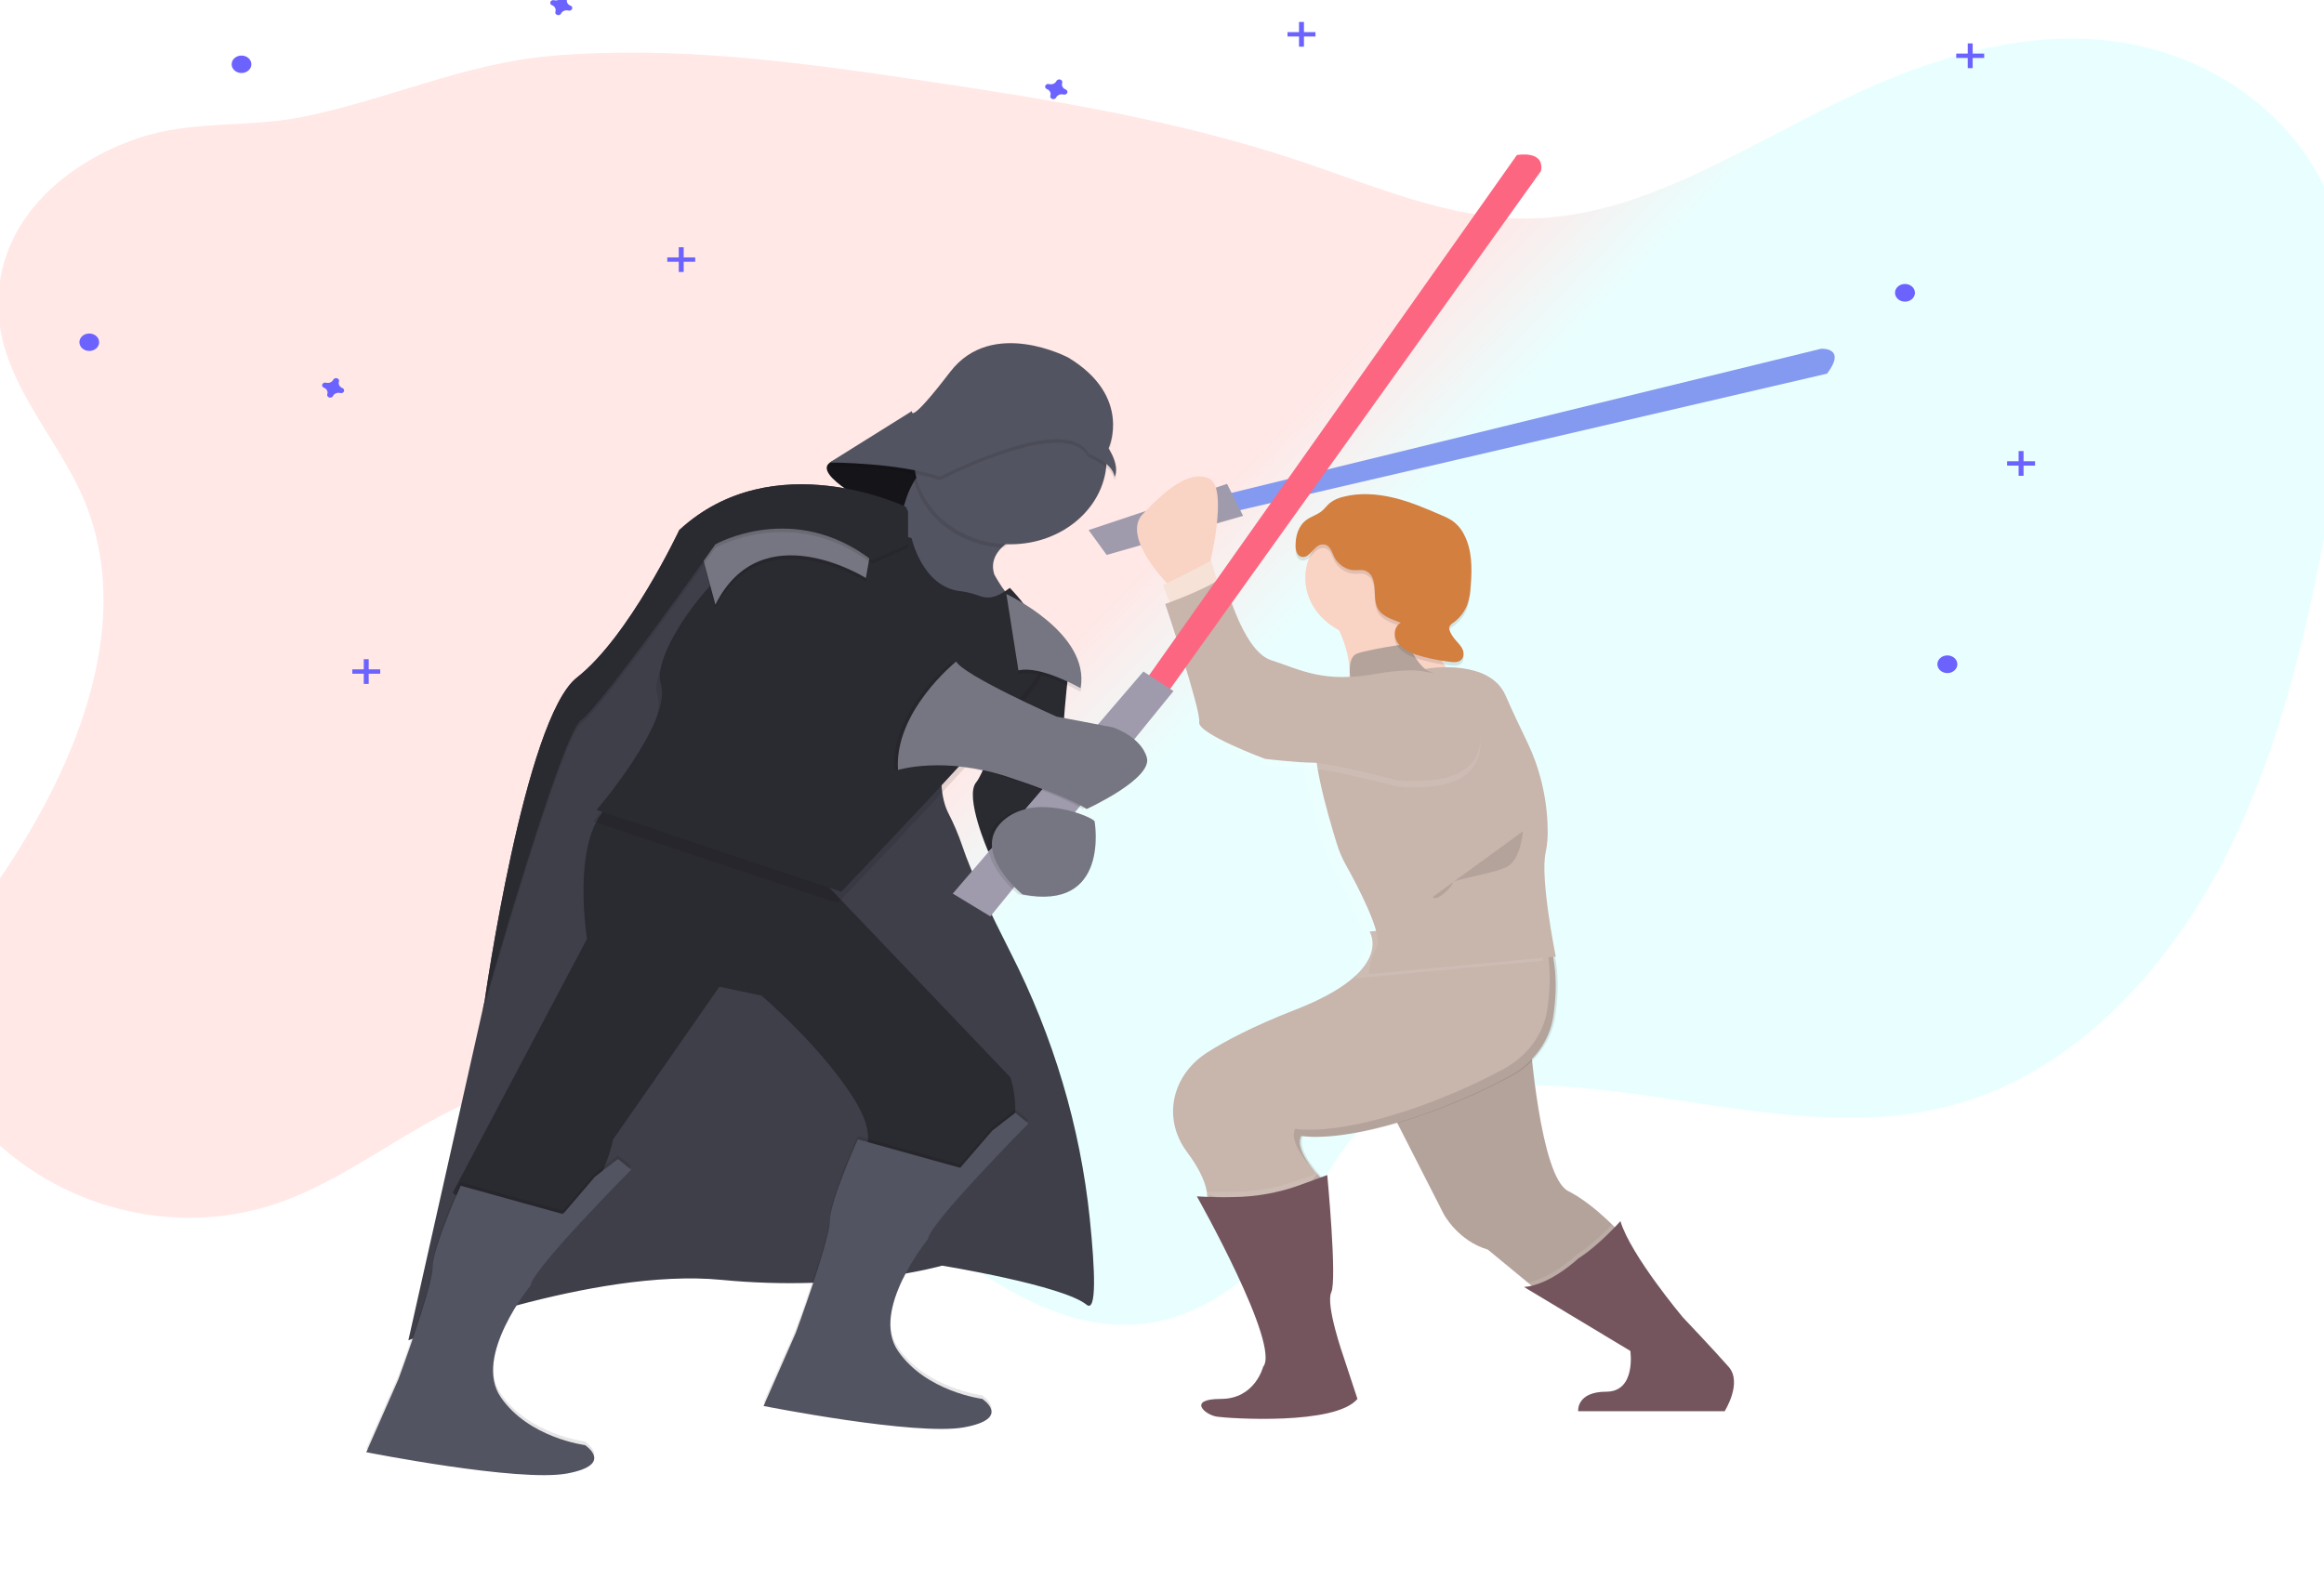 <svg width="1083" height="736" viewBox="0 0 1083 736" fill="none" xmlns="http://www.w3.org/2000/svg">
<g id="main-body">
<g clip-path="url(#clip0)">
<g id="Vector" opacity="0.1" filter="url(#filter0_i)">
<path d="M39.742 230.339C63.702 289.694 33.137 358.06 -2.847 409.605C-14.894 426.857 -28.184 444.958 -29.832 466.61C-31.842 493.093 -15.504 517.445 3.905 533.357C39.291 562.359 87.616 571.36 129.72 556.699C166.111 544.057 196.709 515.495 233.405 503.984C294.816 484.712 359.863 516.665 412.422 556.479C449.615 584.651 489.46 618.904 534.364 612.884C565.979 608.653 592.716 584.341 610.894 555.719C619.667 541.897 627.3 526.416 640.093 517.095C647.692 511.554 656.623 508.604 665.543 506.514C747.052 487.402 833.552 534.037 913.943 510.054C968.264 493.853 1011.59 446.749 1038.52 392.544C1065.44 338.339 1078.03 277.093 1088.49 216.427C1095.93 173.313 1102.11 126.799 1085 87.135C1066.94 45.132 1025.02 19.739 982.919 14.979C940.816 10.218 898.599 23.4 859.848 41.981C811.388 65.224 763.875 97.757 711 97.867C674.982 97.936 640.635 82.785 606.186 71.224C548.602 51.902 488.76 42.301 429.065 33.441C371.944 24.95 314.248 17.069 256.788 22.079C216.141 25.63 180.213 42.671 140.762 50.552C115.042 55.693 89.197 51.872 63.984 60.553C32.9 71.214 0.936 95.936 -0.781 134.84C-2.463 171.813 27.029 198.846 39.742 230.339Z" fill="url(#paint0_linear)"/>
</g>
<g id="luke">
<g id="blue-lightsaber">
<path id="Vector_2" d="M570.877 230.484L848.634 162.567C848.634 162.567 860.794 161.737 851.434 174.158L573.677 238.754L570.877 230.484Z" fill="#8499F0"/>
<g id="blue-handle">
<path id="Vector_3" d="M507.298 247.075L515.709 258.666L579.289 240.454L571.814 225.543L507.298 247.075Z" fill="#9F9BAD"/>
</g>
</g>
<path id="Vector_4" d="M544.693 272.747C544.693 272.747 522.258 250.385 532.544 239.614C542.83 228.843 553.997 218.912 563.402 223.053C572.808 227.193 563.402 264.467 563.402 264.467L544.693 272.747Z" fill="#F9D3C4"/>
<path id="Vector_5" d="M545.63 281.858L541.893 272.747C541.893 272.747 562.465 262.806 564.328 261.156L568.066 273.577L545.63 281.858Z" fill="#F6E2D7"/>
<path id="Vector_6" d="M618.57 284.338C618.57 284.338 632.593 303.34 627.919 320.782C623.244 338.223 673.737 310.841 673.737 310.841C673.737 310.841 658.777 290.969 660.651 272.747L618.57 284.338Z" fill="#F9D3C4"/>
<path id="Vector_7" d="M646.617 514.58L672.8 565.924C672.8 565.924 679.349 578.345 693.372 582.486L720.471 604.848L756.94 576.685C756.94 576.685 743.854 561.774 730.757 555.153C717.659 548.533 712.996 483.927 712.996 483.927L646.617 514.58Z" fill="#C8B5AC"/>
<path id="Vector_8" opacity="0.1" d="M646.617 514.58L672.8 565.924C672.8 565.924 679.349 578.345 693.372 582.486L720.471 604.848L756.94 576.685C756.94 576.685 743.854 561.774 730.757 555.153C717.659 548.533 712.996 483.927 712.996 483.927L646.617 514.58Z" fill="black"/>
<path id="Vector_9" d="M638.205 434.242C638.205 434.242 650.354 452.504 603.553 470.686C584.121 478.256 571.159 485.117 562.635 490.537C556.165 494.628 551.299 500.407 548.716 507.066C546.133 513.725 545.962 520.932 548.227 527.681C549.337 530.963 550.985 534.083 553.116 536.942C564.34 551.853 562.465 559.304 562.465 559.304C562.465 559.304 603.609 572.555 616.662 550.193C616.662 550.193 602.638 536.942 606.376 529.491C606.376 529.491 622.273 532.801 657.806 521.21C673.553 515.99 688.717 509.484 703.105 501.778C708.717 498.793 713.497 494.725 717.088 489.876C720.679 485.028 722.989 479.525 723.847 473.776C725.992 459.425 726.105 439.693 714.814 425.941L638.205 434.242Z" fill="#C8B5AC"/>
<path id="Vector_10" opacity="0.1" d="M715.807 425.961L714.565 426.092C723.271 439.553 723.034 457.294 721.069 470.486C720.212 476.234 717.902 481.738 714.31 486.586C710.719 491.434 705.94 495.503 700.328 498.488C685.94 506.194 670.775 512.699 655.028 517.92C619.496 529.511 603.553 526.171 603.553 526.171C599.816 533.621 613.839 546.873 613.839 546.873C603.18 565.074 573.948 559.684 563.436 557.044C563.511 557.794 563.481 558.55 563.346 559.294C563.346 559.294 604.49 572.545 617.542 550.183C617.542 550.183 603.519 536.932 607.256 529.481C607.256 529.481 623.154 532.791 658.687 521.2C674.453 515.983 689.637 509.477 704.042 501.768C709.654 498.783 714.434 494.715 718.025 489.866C721.616 485.018 723.926 479.515 724.784 473.766C726.952 459.445 727.053 439.713 715.807 425.961Z" fill="black"/>
<path id="Vector_11" d="M640.068 297.6C657.628 297.6 671.863 284.991 671.863 269.437C671.863 253.883 657.628 241.275 640.068 241.275C622.508 241.275 608.273 253.883 608.273 269.437C608.273 284.991 622.508 297.6 640.068 297.6Z" fill="#F9D3C4"/>
<path id="Vector_12" opacity="0.1" d="M660.006 312.54C660.006 312.54 688.095 308.002 695.592 325.243C698.736 332.488 702.219 339.886 705.193 346.067C711.581 359.142 714.997 373.394 715.212 387.859C715.338 391.534 715.038 395.21 714.318 398.82C711.514 410.624 719 447.835 719 447.835L631.929 456C632.231 451.556 633.507 447.226 635.672 443.297C638.612 437.598 626.625 414.603 621.243 404.936C619.506 401.791 618.097 398.487 617.036 395.071C612.886 381.689 603.308 348.533 608.51 343.481C608.51 343.481 614.164 317.176 621.616 317.176C629.068 317.176 660.006 312.54 660.006 312.54Z" fill="white"/>
<path id="Vector_13" d="M666.006 311.536C666.006 311.536 694.095 307.03 701.592 324.151C704.736 331.345 708.219 338.692 711.193 344.831C717.581 357.815 720.997 371.968 721.212 386.333C721.338 389.981 721.038 393.632 720.318 397.217C717.514 408.939 725 445.891 725 445.891L637.929 454C638.231 449.587 639.507 445.287 641.672 441.385C644.612 435.725 632.625 412.89 627.243 403.29C625.506 400.168 624.097 396.886 623.036 393.494C618.886 380.205 609.308 347.28 614.51 342.262C614.51 342.262 620.164 316.14 627.616 316.14C635.068 316.14 666.006 311.536 666.006 311.536Z" fill="#C8B5AC"/>
<path id="Vector_14" d="M629.378 317C629.378 317 627.468 306.613 632.232 304.72C636.996 302.828 656.053 300 656.053 300C656.053 300 661.806 313.215 667.491 313.215C673.176 313.215 629.378 317 629.378 317Z" fill="#C8B5AC"/>
<path id="Vector_15" opacity="0.1" d="M629.378 317C629.378 317 627.468 306.613 632.232 304.72C636.996 302.828 656.053 300 656.053 300C656.053 300 661.806 313.215 667.491 313.215C673.176 313.215 629.378 317 629.378 317Z" fill="black"/>
<path id="Vector_16" opacity="0.1" d="M651 366.618C651 366.618 619.34 358.418 611.897 358.418C604.454 358.418 589.557 356.591 589.557 356.591C589.557 356.591 557.897 344.737 558.83 339.277C559.763 333.818 543 283.671 543 283.671C543 283.671 568.139 274.557 569.983 270C569.983 270 578.359 305.552 592.323 310.109C606.287 314.666 616.529 321.05 641.668 316.493C646.563 315.593 651.52 315.06 656.497 314.897C674.003 314.369 689.192 327.401 689.968 344.527C690.564 357.284 683.121 369.315 651 366.618Z" fill="white"/>
<path id="Vector_17" d="M651.01 363.614C651.01 363.614 619.35 355.496 611.907 355.496C604.465 355.496 589.557 353.73 589.557 353.73C589.557 353.73 557.897 341.994 558.83 336.589C559.763 331.184 543 281.535 543 281.535C543 281.535 568.139 272.512 569.983 268C569.983 268 578.359 303.199 592.322 307.71C606.286 312.222 616.528 318.543 641.667 314.031C646.562 313.14 651.519 312.612 656.497 312.451C674.002 311.928 689.191 324.83 689.966 341.787C690.574 354.363 683.131 366.317 651.01 363.614Z" fill="#C8B5AC"/>
<path id="Vector_18" opacity="0.1" d="M622.499 262.556C624.351 265.137 627.366 267.247 630.809 267.427C632.616 267.527 634.501 267.097 636.195 267.667C636.998 267.998 637.715 268.474 638.298 269.065C638.881 269.656 639.319 270.348 639.582 271.097C641.671 275.988 639.436 282.028 642.744 286.349C645.002 289.279 649.101 290.489 652.748 291.939C649.654 293.769 649.214 297.94 650.998 300.81C652.781 303.68 656.191 305.52 659.646 306.741C664.648 308.329 669.826 309.446 675.092 310.071C676.899 310.341 678.931 310.571 680.433 309.631C682.273 308.461 682.398 305.99 681.494 304.15C680.591 302.31 678.931 300.86 677.644 299.21C676.808 298.136 676.129 296.974 675.623 295.75C675.368 295.241 675.264 294.684 675.318 294.129C675.659 293.197 676.363 292.403 677.305 291.889C680.283 289.698 682.515 286.817 683.753 283.568C684.682 280.771 685.21 277.882 685.322 274.968C685.977 266.827 686.157 258.316 682.307 250.905C681.092 248.392 679.219 246.17 676.842 244.425C675.227 243.387 673.494 242.503 671.671 241.785C664.501 238.684 657.287 235.574 649.597 233.704C641.908 231.834 633.643 231.244 625.988 233.224C623.722 233.728 621.617 234.686 619.834 236.024C618.378 237.214 617.35 238.764 615.883 239.944C613.816 241.605 611.05 242.415 608.882 243.945C604.84 246.865 603.609 251.945 603.756 256.536C603.813 258.536 604.614 261.026 606.839 261.266C610.519 261.666 612.1 256.176 615.713 255.506C620.23 254.706 620.704 260.066 622.499 262.556Z" fill="black"/>
<path id="Vector_19" d="M622.499 260.896C624.351 263.477 627.366 265.587 630.809 265.767C632.616 265.867 634.501 265.437 636.195 266.007C636.998 266.338 637.715 266.814 638.298 267.405C638.881 267.996 639.319 268.688 639.582 269.437C641.671 274.328 639.436 280.368 642.744 284.689C645.002 287.619 649.101 288.829 652.748 290.279C649.654 292.109 649.214 296.28 650.998 299.15C652.781 302.02 656.191 303.86 659.646 305.08C664.648 306.669 669.826 307.785 675.092 308.411C676.899 308.681 678.931 308.911 680.433 307.971C682.273 306.801 682.398 304.33 681.494 302.49C680.591 300.65 678.931 299.2 677.644 297.55C676.808 296.476 676.129 295.314 675.623 294.089C675.368 293.581 675.264 293.023 675.318 292.469C675.659 291.537 676.363 290.743 677.305 290.229C680.283 288.038 682.515 285.157 683.753 281.908C684.682 279.111 685.21 276.221 685.322 273.307C685.977 265.167 686.157 256.656 682.307 249.245C681.092 246.732 679.219 244.51 676.842 242.765C675.227 241.727 673.494 240.842 671.671 240.124C664.501 237.024 657.287 233.914 649.597 232.044C641.908 230.173 633.643 229.583 625.988 231.564C623.722 232.068 621.617 233.026 619.834 234.364C618.378 235.554 617.35 237.104 615.883 238.284C613.816 239.944 611.05 240.754 608.882 242.285C604.84 245.205 603.609 250.285 603.756 254.876C603.813 256.876 604.614 259.366 606.839 259.606C610.519 260.006 612.1 254.516 615.713 253.846C620.23 253.056 620.704 258.416 622.499 260.896Z" fill="#D37F3F"/>
<path id="Vector_20" opacity="0.1" d="M734.528 584.976C734.528 584.976 721.442 597.397 709.281 598.227L758.837 628.04C758.837 628.04 761.637 647.042 747.614 647.042C733.591 647.042 734.528 656.203 734.528 656.203H802.782C802.782 656.203 811.193 642.951 804.656 635.501C798.118 628.05 783.203 612.309 783.203 612.309C783.203 612.309 758.894 583.306 754.219 567.585C754.14 567.585 744.328 578.766 734.528 584.976Z" fill="white"/>
<path id="Vector_21" d="M735.442 586.636C735.442 586.636 722.356 599.057 710.196 599.888L759.752 629.7C759.752 629.7 762.552 648.702 748.529 648.702C734.505 648.702 735.442 657.813 735.442 657.813H803.696C803.696 657.813 812.108 644.562 805.57 637.111C799.033 629.66 784.118 613.919 784.118 613.919C784.118 613.919 759.808 584.916 755.134 569.195C755.077 569.235 745.265 580.416 735.442 586.636Z" fill="#74555E"/>
<path id="Vector_22" opacity="0.1" d="M709.688 387.498C709.688 387.498 708.751 400.749 702.213 404.059C695.676 407.37 676.967 409.86 676.967 411.51C676.967 413.16 669.492 420.621 667.618 418.131" fill="black"/>
<path id="Vector_23" opacity="0.1" d="M574.682 555.513C569.034 555.656 563.381 555.543 557.746 555.173C557.746 555.173 597.016 624.74 588.604 634.681C588.604 634.681 584.866 649.592 568.969 649.592C553.071 649.592 561.494 657.043 567.095 657.873C572.695 658.703 622.262 662.013 632.582 649.592L626.033 629.72C626.033 629.72 617.621 605.718 620.388 599.908C623.154 594.097 618.513 545.242 618.513 545.242L605.969 549.843C596.043 553.479 585.423 555.404 574.682 555.513V555.513Z" fill="white"/>
<path id="Vector_24" d="M574.682 557.984C569.034 558.127 563.381 558.013 557.746 557.644C557.746 557.644 597.016 627.21 588.604 637.151C588.604 637.151 584.866 652.062 568.969 652.062C553.071 652.062 561.494 659.513 567.095 660.343C572.695 661.173 622.262 664.483 632.582 652.062L626.033 632.19C626.033 632.19 617.621 608.188 620.388 602.378C623.154 596.567 618.513 547.713 618.513 547.713L605.969 552.313C596.043 555.95 585.423 557.874 574.682 557.984Z" fill="#74555E"/>
</g>
<g id="darthvader">
<path id="Vector_25" d="M497.949 313.331C497.949 313.331 491.4 363.856 497.949 377.097C497.949 377.097 466.153 391.178 460.553 396.969C460.553 396.969 449.33 371.296 454.908 364.666C460.485 358.035 477.343 305.04 477.343 305.04L497.949 313.331Z" fill="#2A2A31"/>
<path id="Vector_26" d="M506.361 608.168C495.137 599.057 439.044 589.947 439.044 589.947C439.044 589.947 396.037 602.368 336.195 596.567C276.353 590.767 190.305 624.73 190.305 624.73L224.787 471.216L225.837 466.545C225.837 466.545 244.501 334.863 268.867 315.811C293.233 296.76 316.549 247.075 316.549 247.075C360.493 206.491 422.209 236.304 422.209 236.304C422.209 236.304 422.548 237.054 423.146 238.454C428.035 249.975 450.188 305.02 441.844 338.994C436.391 361.216 438.886 372.997 441.923 378.997C444.517 384.023 446.712 389.203 448.495 394.499C452.435 406.44 461.592 425.662 470.964 444.093C490.925 483.297 503.387 525.169 507.84 567.995C510.324 592.157 511.125 612.029 506.361 608.168Z" fill="#3E3F49"/>
<path id="Vector_27" d="M408.22 236.304C408.22 236.304 378.299 221.393 386.767 215.602C395.235 209.812 439.123 207.321 439.123 207.321L454.513 239.204L408.22 236.304Z" fill="#151519"/>
<path id="Vector_28" d="M492.337 243.755C492.337 243.755 457.742 250.375 463.353 267.757C463.353 267.757 468.999 278.528 474.577 281.838C480.154 285.149 439.044 289.289 439.044 289.289L415.672 272.727L418.946 249.955C418.946 249.955 420.346 213.952 442.793 213.952C465.239 213.952 492.337 243.755 492.337 243.755Z" fill="#535461"/>
<path id="Vector_29" d="M383.876 411.05L470.817 502.148C470.817 502.148 482.04 533.621 454.919 544.382L443.696 555.973L397.877 540.242C397.877 540.242 412.838 536.102 397.877 512.079C382.917 488.057 354.87 464.075 354.87 464.075L335.235 459.935L285.679 531.161C285.679 531.161 280.034 562.634 257.632 566.774L237.998 575.055L210.899 556.053L273.541 437.623C273.541 437.623 264.193 379.617 290.376 372.197L383.876 411.05Z" fill="#2A2A31"/>
<path id="Vector_30" opacity="0.1" d="M452.333 282.258C456.522 283.548 459.966 286.199 468.965 279.368C468.965 279.368 492.337 302.56 483.926 317.461C475.514 332.363 390.425 420.981 390.425 420.981L276.387 382.888C276.387 382.888 311.919 341.474 306.308 324.082C300.696 306.69 347.452 245.405 381.11 249.545C414.768 253.686 423.192 256.166 423.192 256.166C423.192 256.166 428.092 278.578 445.514 280.848C447.832 281.128 450.115 281.601 452.333 282.258V282.258Z" fill="black"/>
<path id="Vector_31" d="M453.947 276.913C458.136 278.203 461.579 280.853 470.578 274.023C470.578 274.023 493.951 297.215 485.539 312.116C477.127 327.018 392.039 415.636 392.039 415.636L278 377.542C278 377.542 313.533 336.129 307.921 318.737C302.309 301.345 349.065 240.06 382.723 244.2C416.382 248.341 424.805 250.821 424.805 250.821C424.805 250.821 429.705 273.233 447.127 275.503C449.445 275.783 451.728 276.255 453.947 276.913V276.913Z" fill="#2A2A31"/>
<path id="Vector_32" d="M334.321 263.637C334.321 263.637 341.795 339.003 423.146 348.114L453.067 315.811C453.067 315.811 406.312 295.109 406.312 289.309C406.312 289.309 388.551 276.888 394.151 256.186L334.321 263.637Z" fill="#2A2A31"/>
<path id="Vector_33" opacity="0.1" d="M468.965 278.548C468.965 278.548 508.235 296.77 503.56 322.442C503.56 322.442 484.863 311.671 474.577 314.161L468.965 278.548Z" fill="black"/>
<path id="Vector_34" d="M468.965 276.888C468.965 276.888 508.235 295.109 503.56 320.782C503.56 320.782 484.863 310.011 474.577 312.501L468.965 276.888Z" fill="#757681"/>
<path id="Vector_35" opacity="0.1" d="M479.251 522.03C479.251 522.03 432.495 569.235 432.495 575.865C432.495 575.865 405.397 608.988 418.472 628.04C431.547 647.092 457.742 650.402 457.742 650.402C457.742 650.402 471.765 659.513 449.33 663.653C426.895 667.794 355.83 653.712 355.83 653.712L370.79 619.709C370.79 619.709 386.688 576.645 386.688 567.535C386.688 558.424 399.774 529.511 399.774 529.511L447.456 542.762L462.416 525.341L473.131 517.06L479.251 522.03Z" fill="black"/>
<path id="Vector_36" d="M479.251 523.691C479.251 523.691 432.495 570.895 432.495 577.515C432.495 577.515 405.397 610.638 418.472 629.69C431.547 648.742 457.742 652.052 457.742 652.052C457.742 652.052 471.765 661.163 449.33 665.304C426.895 669.444 355.83 655.363 355.83 655.363L370.79 621.36C370.79 621.36 386.688 578.296 386.688 569.185C386.688 560.074 399.774 531.091 399.774 531.091L447.456 544.342L462.416 527.001L473.131 518.72L479.251 523.691Z" fill="#535461"/>
<path id="Vector_37" opacity="0.1" d="M294.114 543.562C294.114 543.562 247.358 590.767 247.358 597.397C247.358 597.397 220.259 630.52 233.334 649.572C246.409 668.624 272.604 671.934 272.604 671.934C272.604 671.934 286.628 681.045 264.193 685.185C241.757 689.326 170.692 675.244 170.692 675.244L185.653 641.241C185.653 641.241 201.596 598.227 201.596 589.117C201.596 580.006 214.682 551.023 214.682 551.023L262.363 564.274L277.245 546.883L287.96 538.602L294.114 543.562Z" fill="black"/>
<path id="Vector_38" d="M294.114 545.223C294.114 545.223 247.358 592.427 247.358 599.057C247.358 599.057 220.259 632.181 233.334 651.232C246.409 670.284 272.604 673.594 272.604 673.594C272.604 673.594 286.628 682.705 264.193 686.846C241.757 690.986 170.692 676.905 170.692 676.905L185.653 642.901C185.653 642.901 201.596 599.888 201.596 590.777C201.596 581.666 214.682 552.683 214.682 552.683L262.363 565.934L277.245 548.513L287.96 540.232L294.114 545.223Z" fill="#535461"/>
<g id="red-lightsaber">
<path id="Vector_39" d="M533 318.298L706.88 72.275C706.88 72.275 719.967 69.795 718.104 79.726L541.412 326.579L533 318.298Z" fill="#FC6681"/>
<g id="red-handle">
<path id="Vector_40" d="M532.826 313L444 416.52L461.524 427.15L546.86 322.111L532.826 313Z" fill="#9F9BAD"/>
</g>
</g>
<path id="Vector_41" opacity="0.1" d="M406.312 255.356L403.511 271.087C403.511 271.087 354.893 240.484 333.383 283.488L324.034 248.705C324.034 248.705 388.551 230.483 406.312 255.356Z" fill="black"/>
<path id="Vector_42" d="M406.312 253.696L403.511 269.427C403.511 269.427 354.893 238.784 333.383 281.848L324.034 247.065C324.034 247.065 388.551 228.853 406.312 253.696Z" fill="#757681"/>
<path id="Vector_43" opacity="0.1" d="M423.146 240.114V255.356L406.312 262.807C369.842 234.644 333.383 255.356 333.383 255.356C333.383 255.356 280.09 330.723 270.741 337.363C261.392 344.004 224.81 472.886 224.81 472.886L225.86 468.215C225.86 468.215 244.501 336.493 268.867 317.492C293.233 298.49 316.549 248.755 316.549 248.755C360.493 208.171 422.209 237.984 422.209 237.984C422.209 237.984 422.548 238.714 423.146 240.114Z" fill="black"/>
<path id="Vector_44" d="M423.146 238.484V253.726L406.312 261.176C369.842 233.014 333.383 253.726 333.383 253.726C333.383 253.726 280.09 329.093 270.741 335.733C261.392 342.374 224.81 471.256 224.81 471.256L225.86 466.585C225.86 466.585 244.501 334.863 268.867 315.811C293.233 296.76 316.549 247.075 316.549 247.075C360.493 206.491 422.209 236.304 422.209 236.304C422.209 236.304 422.548 237.064 423.146 238.484Z" fill="#2A2A31"/>
<path id="Vector_45" opacity="0.1" d="M441.844 215.602C435.747 215.602 430.271 218.052 425.529 221.603C427.095 230.657 432.142 238.955 439.818 245.094C447.493 251.233 457.326 254.837 467.655 255.296C476.282 248.295 491.366 245.405 491.366 245.405C491.366 245.405 464.291 215.602 441.844 215.602Z" fill="black"/>
<path id="Vector_46" d="M470.828 253.706C495.615 253.706 515.709 235.907 515.709 213.952C515.709 191.997 495.615 174.198 470.828 174.198C446.041 174.198 425.946 191.997 425.946 213.952C425.946 235.907 446.041 253.706 470.828 253.706Z" fill="#535461"/>
<path id="Vector_47" opacity="0.1" d="M497.949 168.398C497.949 168.398 462.416 149.396 442.781 175.018C423.146 200.641 425.021 193.24 425.021 193.24L386.631 217.242C386.631 217.242 418.427 217.242 438.062 223.863C438.062 223.863 496.967 193.22 507.253 213.092C507.253 213.092 518.476 217.232 519.413 223.863C519.413 223.863 522.213 219.723 516.613 210.612C516.613 210.632 527.904 186.609 497.949 168.398Z" fill="black"/>
<path id="Vector_48" d="M497.949 166.738C497.949 166.738 462.416 147.736 442.781 173.358C423.146 198.981 425.021 191.58 425.021 191.58L386.631 215.582C386.631 215.582 418.427 215.582 438.062 222.203C438.062 222.203 496.967 191.56 507.253 211.432C507.253 211.432 518.476 215.572 519.413 222.203C519.413 222.203 522.213 218.062 516.613 208.952C516.613 208.972 527.904 184.959 497.949 166.738Z" fill="#535461"/>
<path id="Vector_49" opacity="0.1" d="M443.718 308.361C443.718 308.361 414.735 331.553 416.62 358.885C416.62 358.885 438.073 352.265 468.05 362.196C498.028 372.127 504.52 377.107 504.52 377.107C504.52 377.107 535.378 363.026 532.567 353.105C529.755 343.184 516.613 339.003 516.613 339.003L490.429 334.003C490.429 334.003 447.456 314.981 443.718 308.361Z" fill="black"/>
<path id="Vector_50" d="M445.581 308.361C445.581 308.361 416.598 331.553 418.483 358.885C418.483 358.885 439.936 352.265 469.913 362.196C499.891 372.127 506.383 377.107 506.383 377.107C506.383 377.107 537.241 363.026 534.43 353.105C531.618 343.184 518.532 339.023 518.532 339.023L492.348 334.023C492.348 334.023 449.33 314.981 445.581 308.361Z" fill="#757681"/>
<path id="Vector_51" opacity="0.1" d="M508.235 382.898C508.235 382.898 515.709 425.131 474.577 416.901C474.577 416.901 450.267 397.029 465.228 382.898C480.188 368.766 508.235 381.237 508.235 382.898Z" fill="black"/>
<path id="Vector_52" d="M510.098 382.898C510.098 382.898 517.572 425.131 476.44 416.901C476.44 416.901 452.13 397.029 467.091 382.898C482.051 368.766 510.098 381.237 510.098 382.898Z" fill="#757681"/>
</g>
<path id="Vector_53" d="M496.583 41.686C495.942 41.438 495.426 40.991 495.132 40.429C494.839 39.867 494.788 39.229 494.991 38.636C495.022 38.545 495.041 38.451 495.047 38.356C495.065 38.084 494.983 37.814 494.815 37.587C494.646 37.359 494.4 37.185 494.111 37.091C493.823 36.997 493.508 36.987 493.213 37.064C492.918 37.14 492.658 37.299 492.473 37.516V37.516C492.409 37.593 492.356 37.677 492.315 37.766C492.035 38.333 491.53 38.791 490.895 39.05C490.261 39.31 489.54 39.355 488.871 39.176C488.768 39.148 488.662 39.132 488.555 39.126V39.126C488.248 39.11 487.944 39.182 487.686 39.332C487.429 39.481 487.233 39.699 487.127 39.955C487.021 40.21 487.01 40.489 487.096 40.751C487.183 41.012 487.361 41.242 487.606 41.406V41.406C487.694 41.462 487.789 41.51 487.889 41.546C488.529 41.794 489.045 42.241 489.339 42.803C489.632 43.365 489.683 44.004 489.481 44.596C489.449 44.687 489.43 44.781 489.424 44.876V44.876C489.407 45.148 489.488 45.418 489.656 45.645C489.825 45.873 490.072 46.047 490.36 46.141C490.648 46.235 490.963 46.245 491.258 46.168C491.553 46.092 491.813 45.934 491.999 45.717V45.717C492.062 45.639 492.115 45.555 492.157 45.467C492.436 44.899 492.941 44.442 493.576 44.182C494.211 43.922 494.931 43.877 495.6 44.056C495.703 44.084 495.809 44.101 495.916 44.106C496.223 44.122 496.528 44.05 496.785 43.901C497.042 43.751 497.238 43.533 497.344 43.277C497.45 43.022 497.461 42.743 497.375 42.482C497.289 42.22 497.11 41.991 496.865 41.826V41.826C496.777 41.77 496.683 41.723 496.583 41.686Z" fill="#6C63FF"/>
<path id="Vector_54" d="M887.734 140.605C890.304 140.605 892.386 138.76 892.386 136.485C892.386 134.209 890.304 132.364 887.734 132.364C885.165 132.364 883.083 134.209 883.083 136.485C883.083 138.76 885.165 140.605 887.734 140.605Z" fill="#6C63FF"/>
<path id="Vector_55" d="M171.821 307.261H169.518V318.792H171.821V307.261Z" fill="#6C63FF"/>
<path id="Vector_56" d="M177.185 314.041V312.001H164.166V314.041H177.185Z" fill="#6C63FF"/>
<path id="Vector_57" d="M919.281 20.234H916.978V31.765H919.281V20.234Z" fill="#6C63FF"/>
<path id="Vector_58" d="M924.645 27.015V24.975H911.626V27.015H924.645Z" fill="#6C63FF"/>
<path id="Vector_59" d="M318.604 115.243H316.3V126.774H318.604V115.243Z" fill="#6C63FF"/>
<path id="Vector_60" d="M323.967 122.024V119.983H310.948V122.024H323.967Z" fill="#6C63FF"/>
<path id="Vector_61" d="M607.652 10.233H605.348V21.764H607.652V10.233Z" fill="#6C63FF"/>
<path id="Vector_62" d="M613.015 17.014V14.974H599.996V17.014H613.015Z" fill="#6C63FF"/>
<path id="Vector_63" d="M942.992 210.252H940.689V221.783H942.992V210.252Z" fill="#6C63FF"/>
<path id="Vector_64" d="M948.356 217.032V214.992H935.337V217.032H948.356Z" fill="#6C63FF"/>
<path id="Vector_65" d="M265.818 2.623C265.188 2.379 264.68 1.939 264.39 1.386C264.101 0.833 264.051 0.206 264.249 -0.378C264.28 -0.469 264.299 -0.563 264.305 -0.658V-0.658C264.336 -0.929 264.266 -1.202 264.106 -1.434C263.945 -1.667 263.704 -1.847 263.417 -1.946C263.131 -2.046 262.815 -2.06 262.519 -1.986C262.223 -1.913 261.962 -1.755 261.776 -1.538C261.712 -1.46 261.659 -1.376 261.618 -1.288C261.343 -0.729 260.847 -0.279 260.223 -0.023C259.598 0.233 258.89 0.278 258.231 0.102C258.128 0.075 258.022 0.058 257.915 0.052V0.052C257.611 0.034 257.308 0.104 257.052 0.251C256.797 0.397 256.601 0.614 256.496 0.867C256.391 1.12 256.38 1.397 256.467 1.656C256.554 1.914 256.733 2.141 256.978 2.302C257.065 2.359 257.16 2.406 257.26 2.443C257.891 2.686 258.399 3.126 258.688 3.679C258.977 4.232 259.027 4.859 258.829 5.443C258.798 5.534 258.779 5.628 258.773 5.723V5.723C258.752 5.992 258.831 6.26 258.997 6.487C259.163 6.713 259.407 6.886 259.693 6.979C259.979 7.073 260.291 7.082 260.583 7.005C260.875 6.928 261.131 6.769 261.313 6.553V6.553C261.377 6.475 261.43 6.391 261.471 6.303C261.746 5.744 262.243 5.294 262.867 5.038C263.491 4.782 264.2 4.737 264.859 4.913C264.961 4.94 265.068 4.957 265.175 4.963V4.963C265.479 4.981 265.781 4.911 266.037 4.764C266.293 4.618 266.488 4.401 266.594 4.148C266.699 3.895 266.709 3.618 266.622 3.359C266.535 3.101 266.356 2.874 266.112 2.713V2.713C266.018 2.673 265.92 2.642 265.818 2.623V2.623Z" fill="#6C63FF"/>
<path id="Vector_66" d="M159.526 180.859C158.895 180.616 158.387 180.176 158.097 179.623C157.808 179.07 157.758 178.442 157.956 177.859C157.987 177.768 158.006 177.674 158.013 177.579C158.033 177.309 157.954 177.041 157.789 176.815C157.623 176.588 157.379 176.415 157.093 176.322C156.807 176.229 156.495 176.22 156.202 176.297C155.91 176.373 155.654 176.532 155.472 176.749V176.749C155.408 176.826 155.355 176.91 155.314 176.999C155.039 177.557 154.543 178.007 153.918 178.264C153.294 178.52 152.586 178.564 151.927 178.389C151.824 178.361 151.718 178.344 151.611 178.339V178.339C151.307 178.321 151.004 178.39 150.748 178.537C150.493 178.684 150.297 178.9 150.192 179.153C150.086 179.407 150.076 179.683 150.163 179.942C150.25 180.201 150.429 180.428 150.673 180.589C150.761 180.645 150.856 180.692 150.956 180.729C151.586 180.972 152.095 181.412 152.384 181.965C152.673 182.518 152.723 183.146 152.525 183.729C152.494 183.82 152.475 183.914 152.469 184.009V184.009C152.448 184.279 152.527 184.547 152.693 184.773C152.858 185 153.102 185.172 153.388 185.266C153.674 185.359 153.987 185.368 154.279 185.291C154.571 185.214 154.827 185.056 155.009 184.839C155.073 184.762 155.126 184.678 155.167 184.589C155.442 184.031 155.939 183.581 156.563 183.324C157.187 183.068 157.896 183.024 158.555 183.199C158.657 183.227 158.763 183.244 158.871 183.249V183.249C159.175 183.267 159.477 183.198 159.733 183.051C159.989 182.904 160.184 182.688 160.289 182.435C160.395 182.181 160.405 181.905 160.318 181.646C160.231 181.387 160.052 181.16 159.808 180.999V180.999C159.72 180.942 159.626 180.895 159.526 180.859V180.859Z" fill="#6C63FF"/>
<path id="Vector_67" d="M41.603 163.587C44.141 163.587 46.198 161.765 46.198 159.517C46.198 157.269 44.141 155.447 41.603 155.447C39.065 155.447 37.008 157.269 37.008 159.517C37.008 161.765 39.065 163.587 41.603 163.587Z" fill="#6C63FF"/>
<path id="Vector_68" d="M112.544 34.035C115.082 34.035 117.139 32.213 117.139 29.965C117.139 27.717 115.082 25.895 112.544 25.895C110.006 25.895 107.949 27.717 107.949 29.965C107.949 32.213 110.006 34.035 112.544 34.035Z" fill="#6C63FF"/>
<path id="Vector_69" d="M907.482 313.741C910.052 313.741 912.134 311.896 912.134 309.621C912.134 307.345 910.052 305.5 907.482 305.5C904.913 305.5 902.831 307.345 902.831 309.621C902.831 311.896 904.913 313.741 907.482 313.741Z" fill="#6C63FF"/>
</g>
</g>
<defs>
<filter id="filter0_i" x="-30" y="14" width="1125.98" height="603.58" filterUnits="userSpaceOnUse" color-interpolation-filters="sRGB">
<feFlood flood-opacity="0" result="BackgroundImageFix"/>
<feBlend mode="normal" in="SourceGraphic" in2="BackgroundImageFix" result="shape"/>
<feColorMatrix in="SourceAlpha" type="matrix" values="0 0 0 0 0 0 0 0 0 0 0 0 0 0 0 0 0 0 127 0" result="hardAlpha"/>
<feOffset dy="4"/>
<feGaussianBlur stdDeviation="2"/>
<feComposite in2="hardAlpha" operator="arithmetic" k2="-1" k3="1"/>
<feColorMatrix type="matrix" values="0 0 0 0 0 0 0 0 0 0 0 0 0 0 0 0 0 0 0.85 0"/>
<feBlend mode="normal" in2="shape" result="effect1_innerShadow"/>
</filter>
<linearGradient id="paint0_linear" x1="375.998" y1="27.205" x2="873.998" y2="515.205" gradientUnits="userSpaceOnUse">
<stop offset="0.396" stop-color="#FB1405"/>
<stop offset="0.495" stop-color="#1DFFFF"/>
</linearGradient>
<clipPath id="clip0">
<rect x="-43" y="-25" width="1126" height="761" fill="white"/>
</clipPath>
</defs>
</svg>
